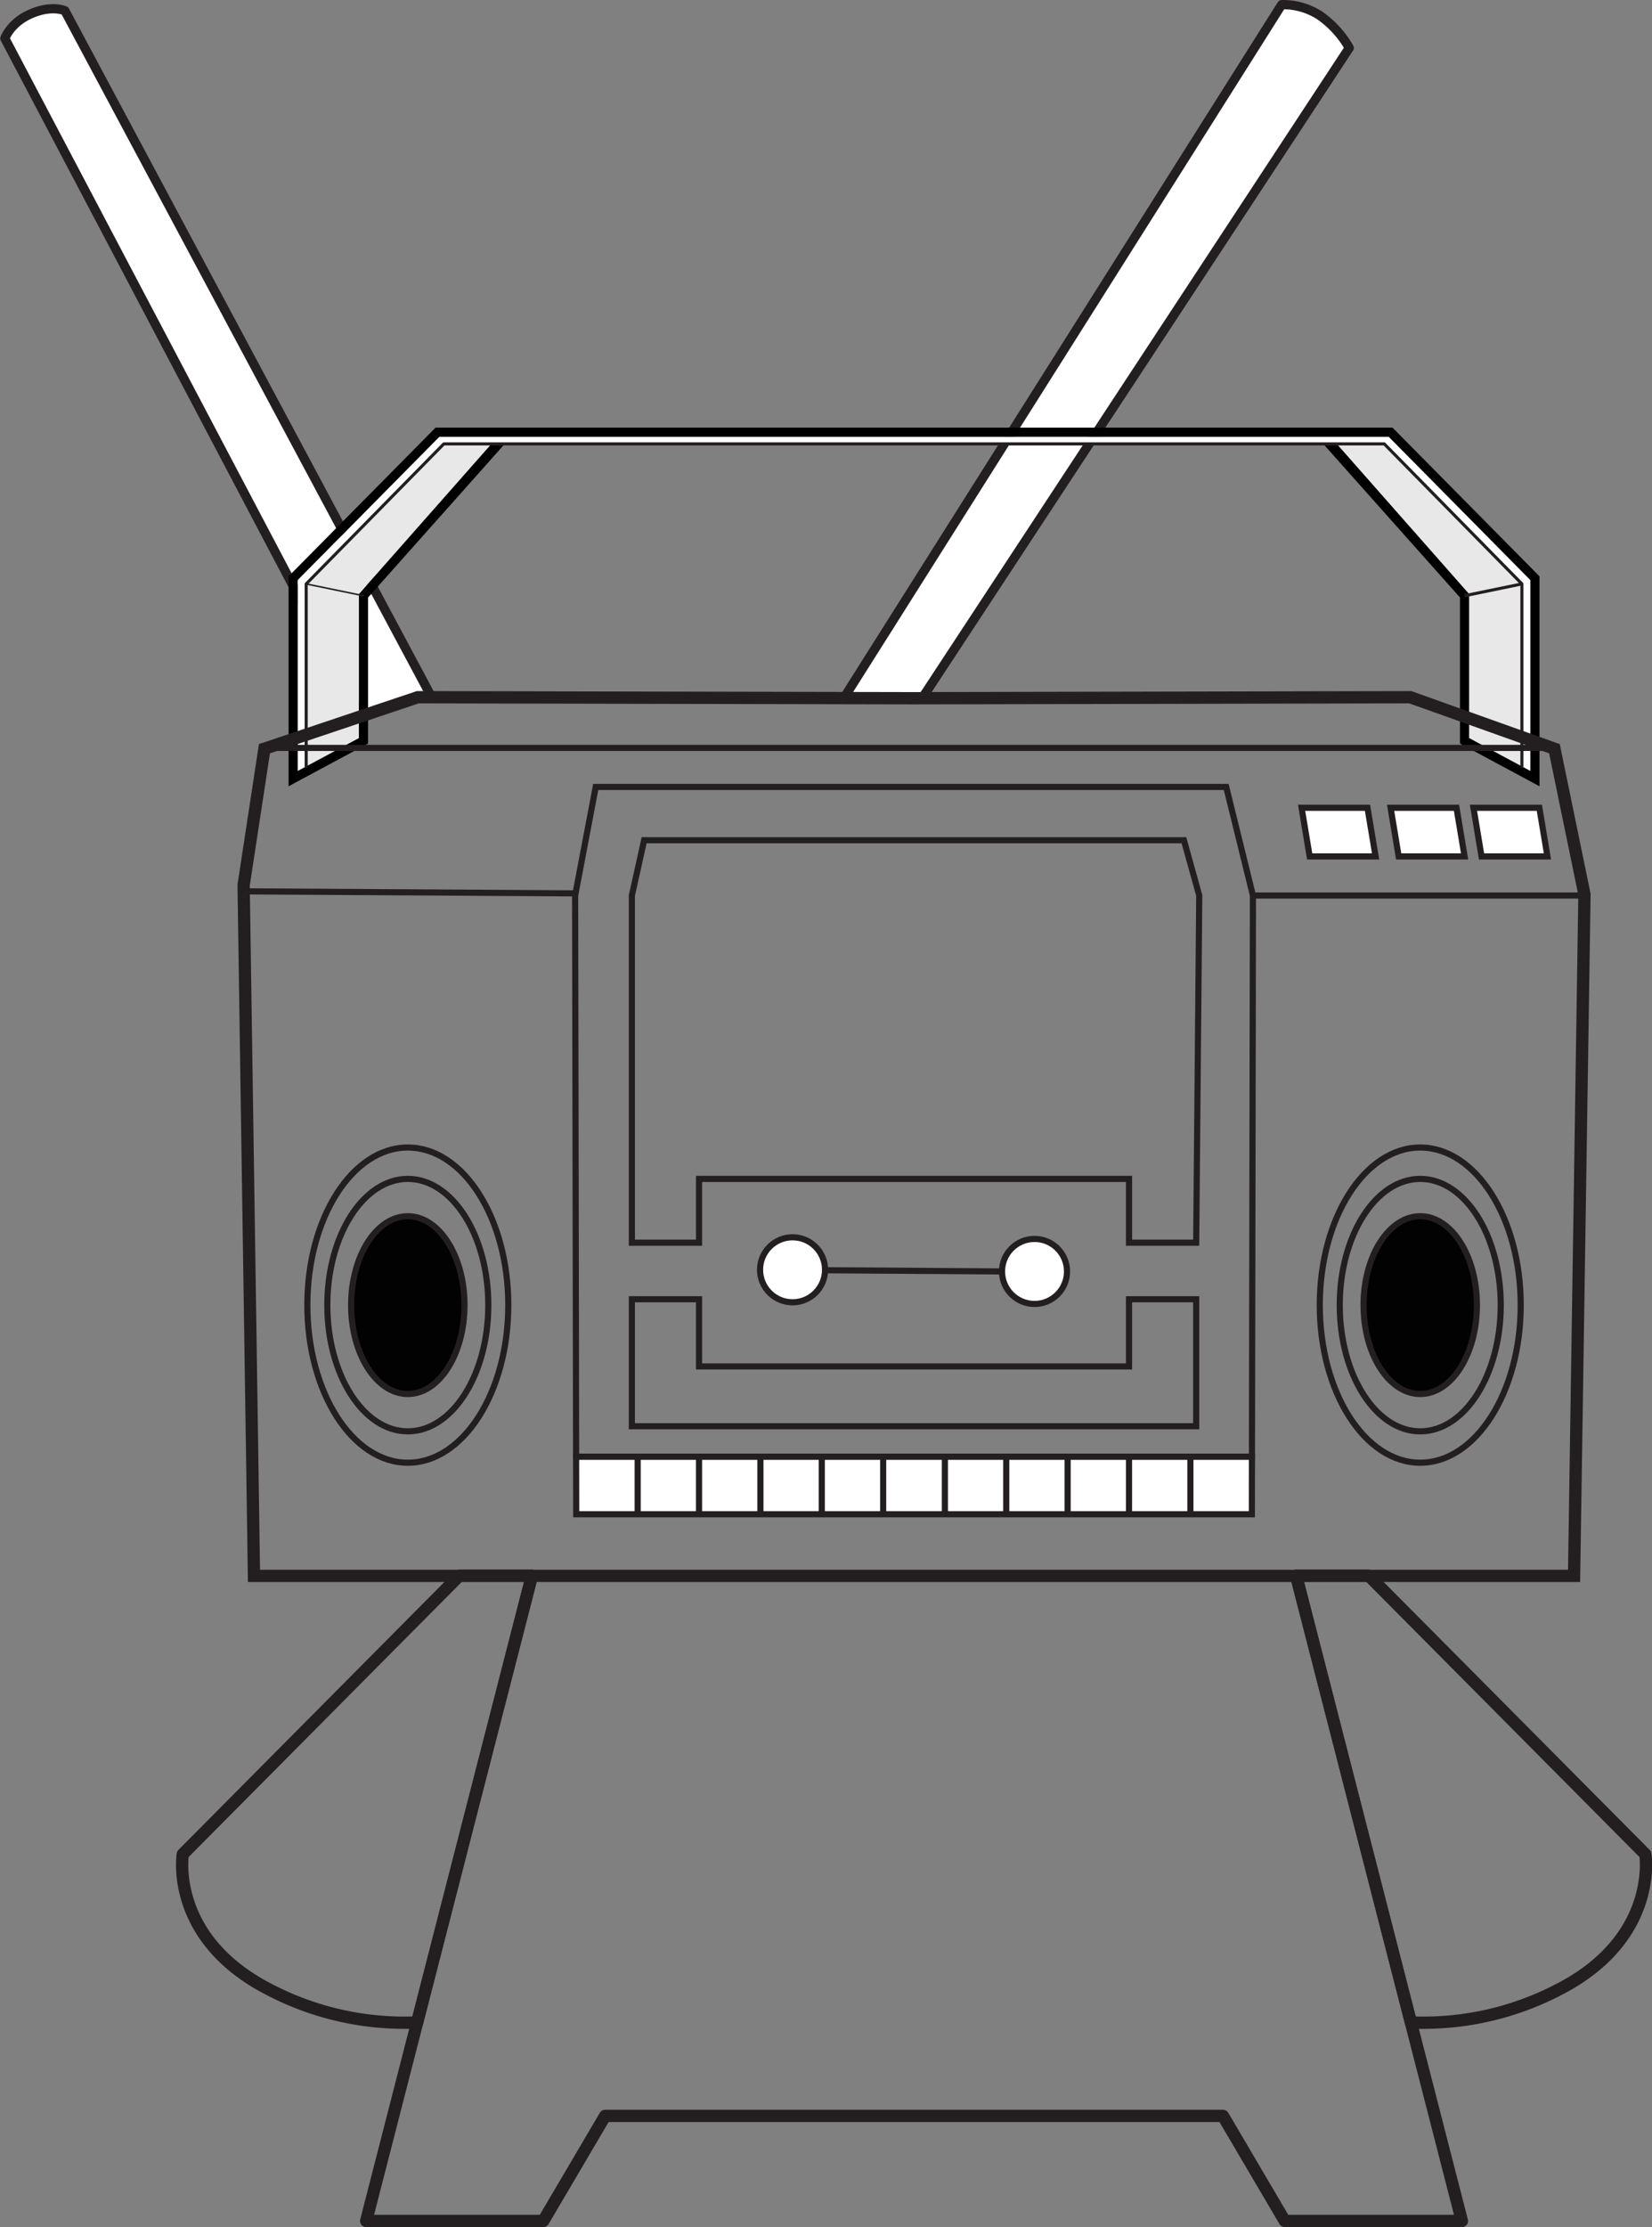 <svg id="Boomi" xmlns="http://www.w3.org/2000/svg" viewBox="0 0 538.32 725.47"><rect x="0" y="0" width="538.32" height="725.47" fill="#808080" stroke="none"/><defs><style>.cls-1,.cls-10,.cls-11,.cls-5,.cls-7,.cls-9{fill:none;}.cls-1,.cls-10,.cls-11,.cls-12,.cls-2,.cls-5,.cls-6,.cls-7,.cls-8,.cls-9{stroke:#231f20;}.cls-1,.cls-11,.cls-12,.cls-2,.cls-5,.cls-7{stroke-linecap:round;}.cls-1,.cls-11,.cls-12,.cls-2,.cls-5,.cls-6,.cls-7{stroke-linejoin:round;}.cls-1,.cls-10{stroke-width:4px;}.cls-2,.cls-3,.cls-6,.cls-8{fill:#fff;}.cls-2{stroke-width:3px;}.cls-4{fill:#e8e8e8;}.cls-7{stroke-width:0.5px;}.cls-10,.cls-8,.cls-9{stroke-miterlimit:10;}.cls-11,.cls-12,.cls-8,.cls-9{stroke-width:2px;}.cls-12{fill:#020202;}</style></defs><g id="Body"><polyline class="cls-1" points="422.37 513.34 476.37 723.47 418.65 723.47 398.52 689.25 197.18 689.25 177.04 723.47 119.32 723.47 173.32 513.34"/><path class="cls-1" d="M550,664.72,459.88,574H436.22l37.39,145.52A95.27,95.27,0,0,0,521.38,709C554.55,692.23,550,664.72,550,664.72Z" transform="translate(-13.85 -60.71)"/><path class="cls-1" d="M163.51,574h23.67l-37.4,145.52A95.24,95.24,0,0,1,102,709c-33.18-16.78-28.58-44.29-28.58-44.29L163.51,574" transform="translate(-13.85 -60.71)"/></g><g id="Head_Group" data-name="Head Group"><g id="Antennae"><path class="cls-2" d="M288.82,288.11,431.5,62.22a22.12,22.12,0,0,1,12.41,3.53,32.51,32.51,0,0,1,9.61,10.56L314.36,288.11" transform="translate(-13.85 -60.71)"/><path class="cls-2" d="M154.51,287.83,35,64.21s-4.46-2.08-11.57,1.21c-6.32,2.93-8,7.81-8,7.81L131.69,294" transform="translate(-13.85 -60.71)"/></g><g id="Handle"><polygon points="501.66 187.74 501.66 256.12 475.75 242.21 475.75 194.63 431.19 144.6 435.73 144.71 478.75 193.5 478.75 240.41 495.93 249.64 498.66 251.11 498.66 188.97 452.52 142.3 297.85 142.3 143.18 142.3 97.04 188.97 97.04 251.11 99.77 249.64 116.94 240.41 116.94 193.5 160.09 144.63 164.48 144.6 119.94 194.63 119.94 242.21 94.04 256.12 94.04 187.74 141.93 139.3 297.85 139.3 453.77 139.3 501.66 187.74"/><polygon class="cls-3" points="498.66 188.97 498.66 251.11 495.93 249.64 495.93 190.21 451.08 144.6 431.19 144.6 297.85 144.6 164.48 144.6 144.62 144.6 99.77 190.21 99.77 249.64 97.04 251.11 97.04 188.97 143.18 142.3 297.85 142.3 452.52 142.3 498.66 188.97"/><polygon class="cls-4" points="495.93 190.21 495.93 249.64 478.75 240.41 478.75 193.5 435.73 144.71 431.19 144.6 451.08 144.6 495.93 190.21"/><polygon class="cls-4" points="164.48 144.6 160.09 144.63 116.94 193.5 116.94 240.41 99.77 249.64 99.77 190.21 144.62 144.6 164.48 144.6"/><polyline class="cls-5" points="99.77 249.64 99.77 190.21 144.62 144.6 164.48 144.6 297.85 144.6 431.19 144.6 451.08 144.6 495.93 190.21 495.93 249.64"/><line class="cls-6" x1="477.25" y1="194.06" x2="495.93" y2="190.21"/></g><g id="Head"><line class="cls-7" x1="118.44" y1="194.06" x2="99.77" y2="190.21"/><path class="cls-7" d="M530.11,352.42" transform="translate(-13.85 -60.71)"/><path class="cls-7" d="M436.22,574" transform="translate(-13.85 -60.71)"/><circle class="cls-8" cx="337.11" cy="414.17" r="10.59"/><circle class="cls-8" cx="258.26" cy="413.63" r="10.59"/><line class="cls-9" x1="268.85" y1="413.78" x2="326.51" y2="414.17"/><polygon class="cls-8" points="424.14 263.13 445.61 263.13 448.25 278.98 426.77 278.98 424.14 263.13"/><polygon class="cls-8" points="453.14 263.13 474.61 263.13 477.25 278.98 455.77 278.98 453.14 263.13"/><polygon class="cls-8" points="480.14 263.13 501.61 263.13 504.25 278.98 482.77 278.98 480.14 263.13"/><polyline class="cls-9" points="89.17 243.63 297.85 243.63 506.53 243.63"/><line class="cls-9" x1="408.28" y1="291.71" x2="516.26" y2="291.71"/><line class="cls-9" x1="187.13" y1="291.02" x2="79.16" y2="290.35"/></g><g id="Teeth"><polygon class="cls-8" points="187.73 474.5 187.77 493.27 407.93 493.27 407.96 474.5 187.73 474.5"/></g><g id="TeethLines"><line class="cls-9" x1="307.9" y1="474.5" x2="307.9" y2="493.27"/><line class="cls-9" x1="327.9" y1="474.5" x2="327.9" y2="493.27"/><line class="cls-9" x1="347.9" y1="474.5" x2="347.9" y2="493.27"/><line class="cls-9" x1="367.9" y1="474.5" x2="367.9" y2="493.27"/><line class="cls-9" x1="387.9" y1="474.5" x2="387.9" y2="493.27"/><line class="cls-9" x1="287.79" y1="474.5" x2="287.79" y2="493.27"/><line class="cls-9" x1="267.79" y1="474.5" x2="267.79" y2="493.27"/><line class="cls-9" x1="247.79" y1="474.5" x2="247.79" y2="493.27"/><line class="cls-9" x1="227.79" y1="474.5" x2="227.79" y2="493.27"/><line class="cls-9" x1="207.79" y1="474.5" x2="207.79" y2="493.27"/></g><g id="InnerFaceplate"><polygon class="cls-9" points="209.9 273.7 205.9 291.71 205.9 404.81 227.79 404.81 227.79 384.03 367.9 384.03 367.9 404.81 389.79 404.81 390.79 291.71 385.79 273.7 209.9 273.7"/><polygon class="cls-9" points="205.9 464.6 205.9 423.23 227.79 423.23 227.79 445.11 367.9 445.11 367.9 423.23 389.79 423.23 389.79 464.6 205.9 464.6"/></g><g id="FacePlate"><polygon class="cls-9" points="407.96 474.5 408.28 291.71 399.57 256.35 194.12 256.35 187.41 291.71 187.73 474.5 407.96 474.5"/></g><g id="OuterHead"><polygon class="cls-10" points="82.76 513.34 79.39 288.34 86.17 243.89 136.14 227.12 297.85 227.45 459.55 227.12 506.53 243.89 516.31 291.34 512.93 513.34 82.76 513.34"/></g><g id="Eyes"><ellipse class="cls-11" cx="462.8" cy="425.14" rx="32.74" ry="51.34"/><ellipse class="cls-11" cx="462.8" cy="425.14" rx="26.23" ry="41.12"/><ellipse class="cls-12" cx="462.8" cy="425.14" rx="18.47" ry="28.96"/><ellipse class="cls-11" cx="132.89" cy="425.14" rx="32.74" ry="51.34"/><ellipse class="cls-11" cx="132.89" cy="425.14" rx="26.23" ry="41.12"/><ellipse class="cls-12" cx="132.89" cy="425.14" rx="18.47" ry="28.96"/></g></g></svg>